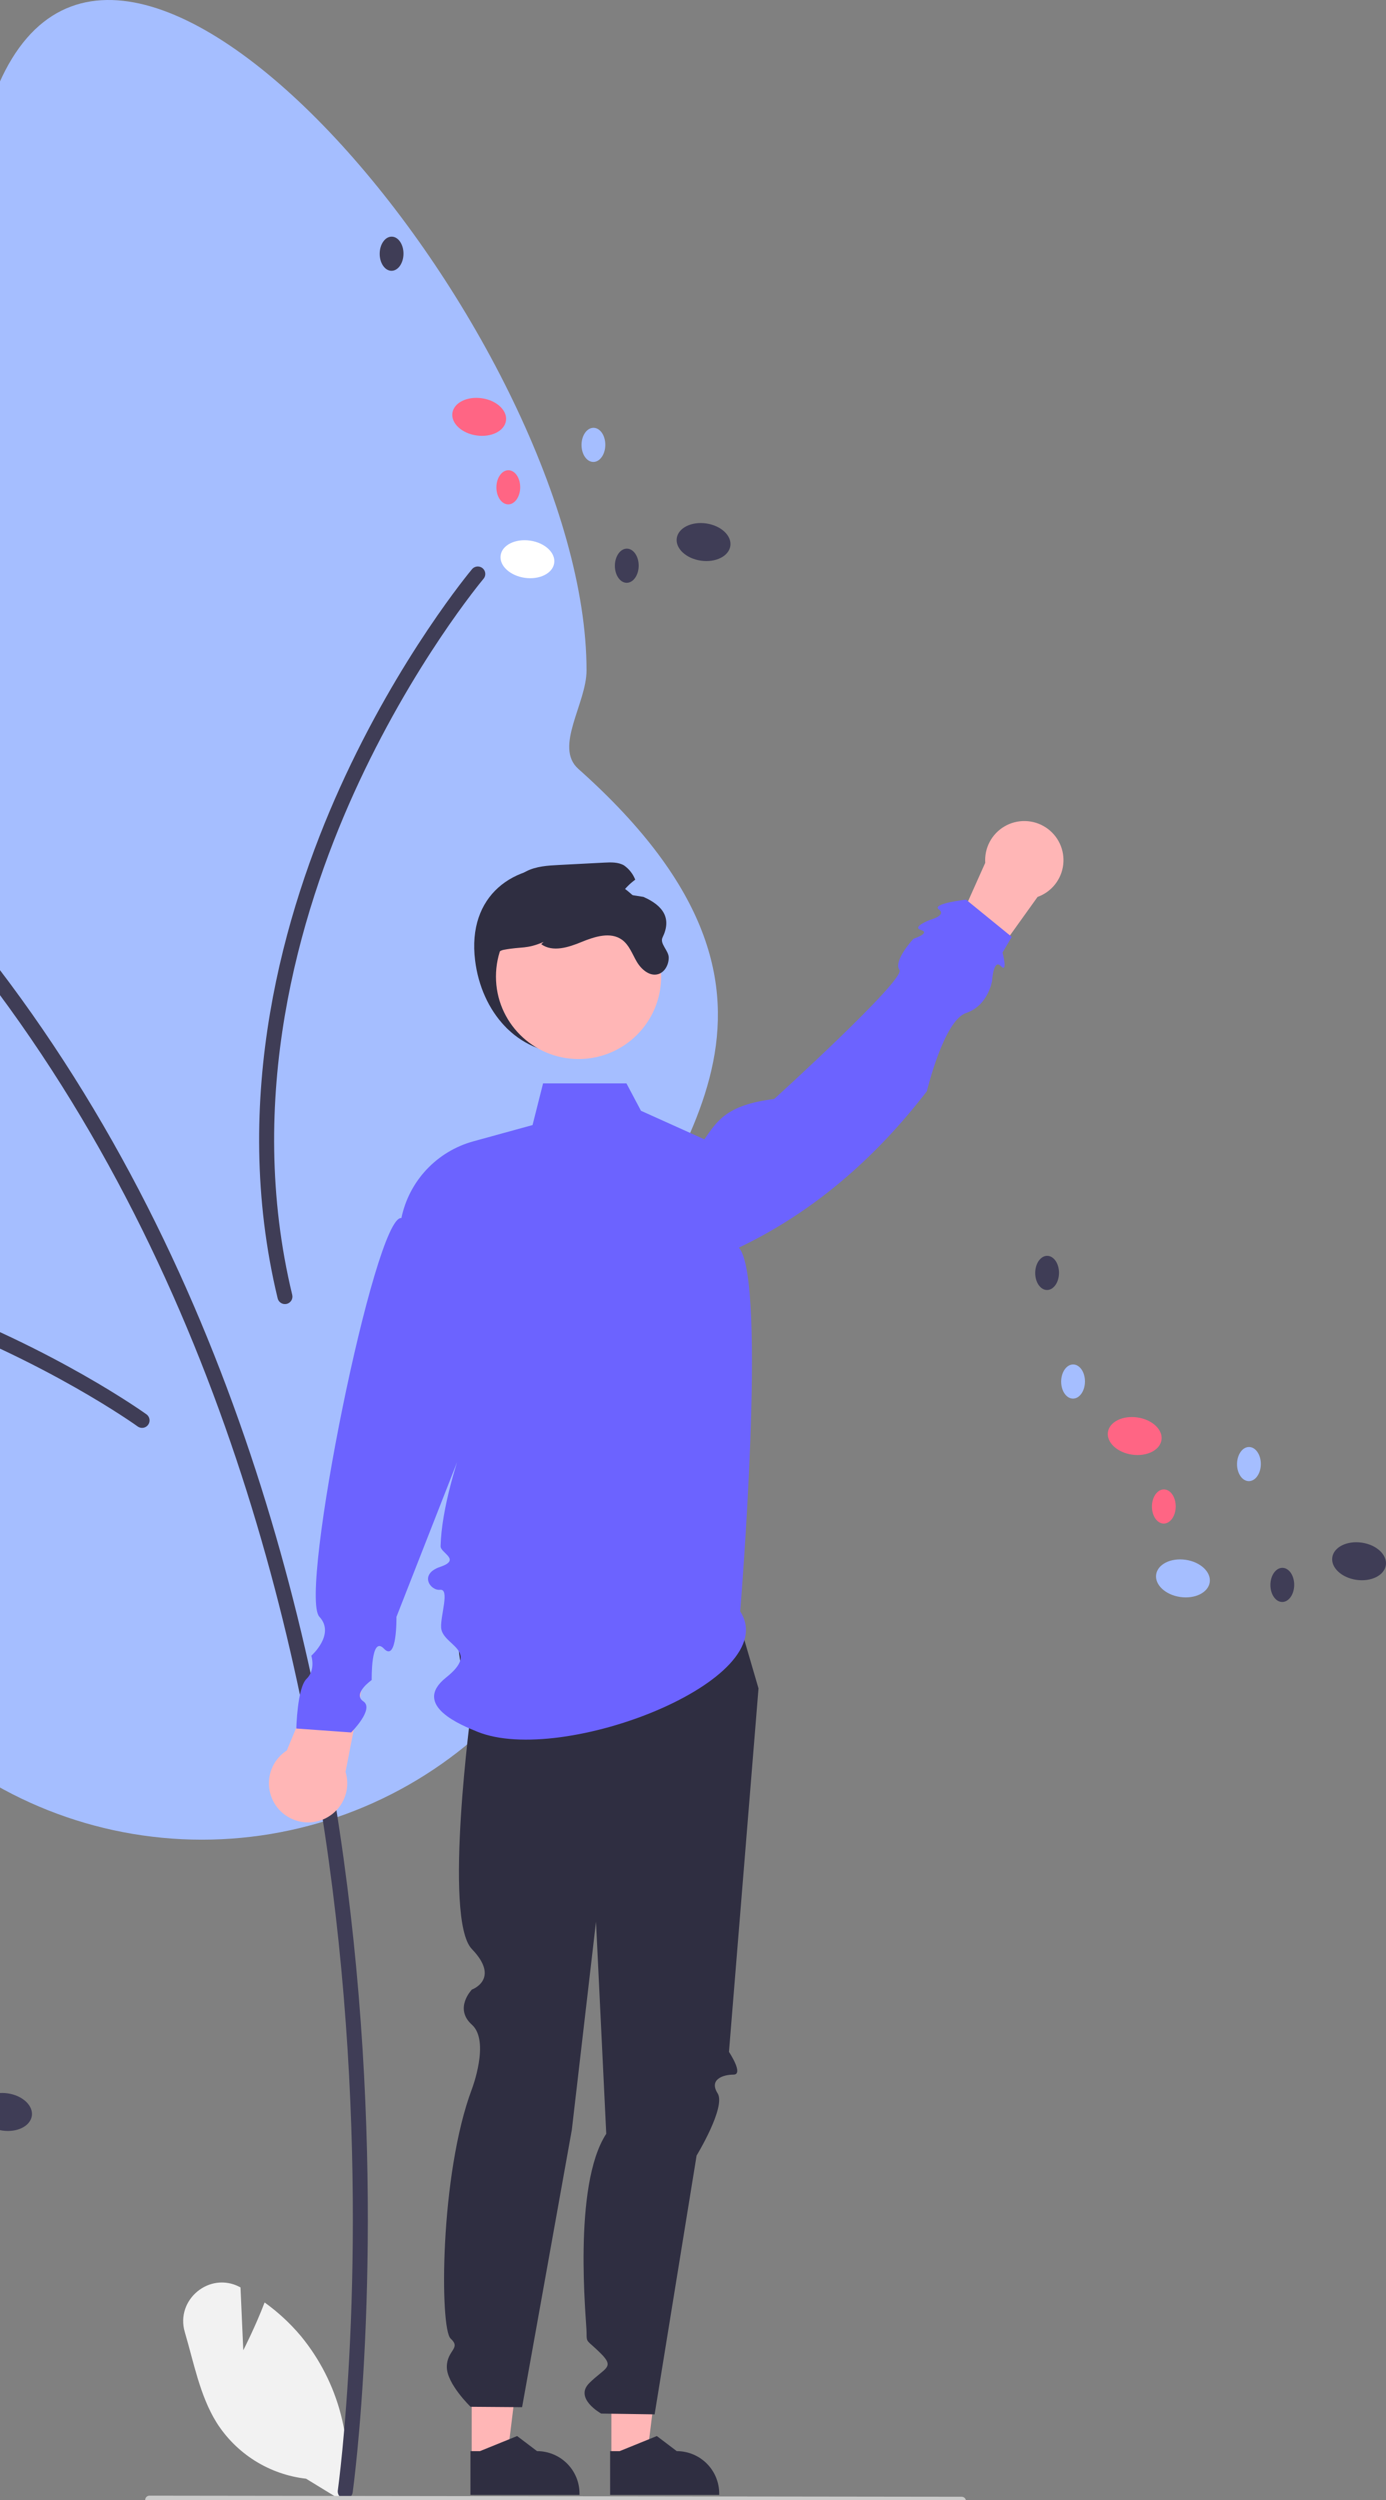<svg width="270" height="487" viewBox="0 0 270 487" fill="none" xmlns="http://www.w3.org/2000/svg">
<rect x="0" y="0" width="270" height="487" fill="#808080" stroke="none"/>
<g clip-path="url(#clip0_212_98)">
<path d="M47.394 457.804L46.849 445.56C46.792 445.53 46.735 445.501 46.678 445.471C40.833 442.409 34.135 447.951 36.002 454.271C37.758 460.218 38.938 466.628 42.153 471.833C44.053 474.856 46.61 477.414 49.635 479.317C52.659 481.219 56.074 482.418 59.625 482.824L67.051 487.363C68.07 481.693 67.846 475.869 66.393 470.293C64.94 464.718 62.294 459.523 58.636 455.067C56.559 452.587 54.178 450.379 51.548 448.493C49.77 453.174 47.394 457.804 47.394 457.804Z" fill="#F2F2F2"/>
<path d="M-19.09 333.556C-33.386 318.837 -54.104 310.396 -75.931 310.396L-76.773 310.398C-91.149 310.404 -105.269 306.597 -117.689 299.368L-118.981 298.616L-117.94 297.546C-112.305 291.726 -107.6 285.076 -103.989 277.828C-106.553 280.215 -109.612 282.01 -112.948 283.085C-116.285 284.161 -119.817 284.492 -123.295 284.054C-126.968 283.617 -130.494 282.356 -133.608 280.364C-136.722 278.373 -139.345 275.703 -141.278 272.556C-148.907 260.2 -158 242.668 -158 229.312C-157.988 218.023 -155.62 206.86 -151.047 196.534C-146.474 186.209 -139.796 176.948 -131.439 169.342C-126.149 164.58 -121.923 158.758 -119.037 152.257C-116.152 145.755 -114.671 138.719 -114.692 131.607L-114.696 130.595C-114.698 121.233 -113.552 111.905 -111.284 102.821L-111.053 101.903L-110.108 101.936C-104.011 102.143 -97.91 101.633 -91.932 100.416C-97.539 99.73 -103.025 98.273 -108.233 96.088L-109.25 95.678L-108.905 94.637C-85.109 79.929 -31.394 87.546 -0.217 16.339C25.064 -41.401 114.262 67.594 114.262 130.595C114.262 137.024 107.889 145.519 112.66 149.768C164.234 195.7 128.649 225.194 117.429 254.872C114.767 261.914 120.539 269.644 120.539 277.262C120.539 278.555 120.506 279.889 120.441 281.228L120.342 283.287L118.622 282.144C115.22 279.92 112.067 277.338 109.216 274.443C112.173 281.237 113.567 288.607 113.295 296.01C113.022 303.414 111.09 310.662 107.641 317.221C102.236 327.404 97.007 334.695 92.1 338.888C76.379 352.318 56.112 359.246 35.444 358.255C14.777 357.263 -4.731 348.428 -19.09 333.556Z" fill="#A5BEFF"/>
<path d="M67.257 486.759C67.608 486.759 67.948 486.632 68.213 486.402C68.478 486.171 68.651 485.854 68.701 485.506C68.763 485.071 74.842 441.305 69.382 383.139C64.341 329.421 48.149 252.048 -0.356 188.503C-0.472 188.35 -0.617 188.222 -0.783 188.126C-0.949 188.029 -1.132 187.966 -1.322 187.94C-1.512 187.915 -1.706 187.927 -1.892 187.975C-2.077 188.024 -2.251 188.109 -2.404 188.226C-2.557 188.342 -2.685 188.487 -2.782 188.652C-2.878 188.818 -2.941 189.001 -2.966 189.191C-2.992 189.381 -2.98 189.574 -2.931 189.76C-2.881 189.945 -2.796 190.119 -2.679 190.271C45.406 253.267 61.467 330.072 66.474 383.411C71.901 441.239 65.87 484.663 65.809 485.095C65.779 485.302 65.795 485.513 65.854 485.713C65.913 485.914 66.015 486.099 66.153 486.257C66.29 486.415 66.459 486.541 66.65 486.628C66.84 486.714 67.047 486.759 67.257 486.759Z" fill="#3F3D56"/>
<path d="M27.674 278.136C27.983 278.136 28.284 278.039 28.533 277.858C28.783 277.677 28.969 277.422 29.064 277.129C29.16 276.836 29.16 276.521 29.065 276.228C28.97 275.935 28.784 275.679 28.534 275.498C28.358 275.371 10.614 262.608 -15.913 252.912C-40.436 243.949 -77.726 235.825 -116.116 248.021C-116.299 248.079 -116.469 248.172 -116.616 248.296C-116.763 248.419 -116.884 248.57 -116.972 248.741C-117.061 248.911 -117.114 249.097 -117.131 249.288C-117.147 249.479 -117.125 249.671 -117.067 249.854C-117.009 250.036 -116.915 250.206 -116.791 250.352C-116.667 250.499 -116.516 250.619 -116.345 250.707C-116.175 250.795 -115.988 250.849 -115.797 250.865C-115.606 250.881 -115.413 250.859 -115.23 250.8C-77.627 238.854 -41.013 246.845 -16.918 255.651C9.231 265.208 26.644 277.732 26.817 277.858C27.066 278.039 27.366 278.136 27.674 278.136Z" fill="#3F3D56"/>
<path d="M94.532 111.909C94.555 111.601 94.479 111.295 94.317 111.033C94.154 110.772 93.912 110.568 93.626 110.452C93.341 110.336 93.025 110.313 92.726 110.387C92.426 110.46 92.158 110.627 91.959 110.862C91.819 111.029 77.788 127.777 66.19 153.491C55.47 177.261 44.666 213.805 54.088 252.906C54.179 253.282 54.415 253.607 54.746 253.809C55.076 254.011 55.473 254.073 55.85 253.983C56.227 253.892 56.552 253.656 56.754 253.327C56.956 252.997 57.019 252.6 56.928 252.224C47.7 213.924 58.321 178.044 68.855 154.688C80.287 129.341 94.055 112.906 94.192 112.742C94.391 112.508 94.51 112.216 94.532 111.909Z" fill="#3F3D56"/>
<path d="M92.555 187.101C93.788 197.027 100.678 205.212 110.698 205.212C115.51 205.212 120.125 203.304 123.527 199.907C126.93 196.511 128.841 191.904 128.841 187.101C128.841 177.098 120.675 169.914 110.698 168.99C100.112 168.008 90.973 174.356 92.555 187.101Z" fill="#2F2E41"/>
<path d="M119.101 478.782L126.01 478.781L129.297 452.179L119.1 452.179L119.101 478.782Z" fill="#FFB6B6"/>
<path d="M118.859 485.977L140.105 485.976V485.708C140.104 483.518 139.233 481.419 137.682 479.871C136.132 478.322 134.028 477.453 131.835 477.453H131.835L127.954 474.514L120.713 477.453L118.858 477.453L118.859 485.977Z" fill="#2F2E41"/>
<path d="M91.887 478.782L98.796 478.781L102.083 452.179L91.886 452.179L91.887 478.782Z" fill="#FFB6B6"/>
<path d="M91.644 485.977L112.89 485.976V485.708C112.89 483.518 112.019 481.419 110.468 479.871C108.917 478.322 106.814 477.453 104.621 477.453H104.62L100.739 474.514L93.499 477.453L91.644 477.453L91.644 485.977Z" fill="#2F2E41"/>
<path d="M142.877 312.165L147.762 328.883L142.007 399.687C142.007 399.687 144.97 404.114 142.877 404.114C140.784 404.114 138.099 405.096 139.79 407.74C141.481 410.383 135.701 419.875 135.701 419.875L127.525 470.29L117.108 470.136C117.108 470.136 111.811 467.191 114.784 464.212C117.756 461.234 119.849 461.234 117.058 458.448C114.267 455.661 114.267 456.501 114.267 454.339C114.267 452.178 111.471 425.769 118.102 415.638L116.104 374.334L111.398 414.848L101.707 468.896L91.671 468.814C91.671 468.814 87.036 464.354 87.044 461.053C87.053 457.751 89.908 457.477 87.783 455.524C85.657 453.572 85.657 423.575 91.937 406.9C91.937 406.9 95.49 397.584 91.929 394.392C88.369 391.2 91.925 387.547 91.925 387.547C91.925 387.547 97.564 385.512 91.92 379.649C86.275 373.785 91.889 332.316 91.889 332.316C91.889 332.316 85.719 315.577 91.968 308.995C98.218 302.413 142.877 312.165 142.877 312.165Z" fill="#2F2E41"/>
<path d="M55.879 340.969L64.594 319.944L71.46 323.752L67.313 345.139C67.729 346.494 67.757 347.938 67.395 349.308C67.034 350.678 66.297 351.921 65.266 352.896C64.236 353.87 62.954 354.539 61.564 354.826C60.174 355.114 58.732 355.008 57.398 354.522C56.065 354.036 54.894 353.188 54.017 352.074C53.14 350.96 52.592 349.623 52.434 348.215C52.276 346.807 52.515 345.383 53.123 344.103C53.732 342.822 54.686 341.737 55.879 340.969Z" fill="#FFB6B6"/>
<path d="M202.12 174.714L188.86 193.221L183.036 187.959L191.93 168.066C191.833 166.652 192.133 165.239 192.796 163.987C193.459 162.734 194.459 161.69 195.684 160.974C196.908 160.257 198.309 159.896 199.728 159.931C201.147 159.965 202.528 160.394 203.716 161.169C204.905 161.945 205.853 163.035 206.454 164.319C207.055 165.602 207.286 167.028 207.12 168.435C206.954 169.843 206.398 171.176 205.515 172.285C204.632 173.394 203.456 174.235 202.12 174.714Z" fill="#FFB6B6"/>
<path d="M144.193 313.879C152.794 327.197 109.56 344.097 92.971 337.312C90.066 336.124 80.074 332.2 86.904 326.759C93.734 321.319 86.112 320.553 85.932 317.011C85.812 314.643 87.648 309.449 85.732 309.672C83.816 309.895 81.573 306.62 85.746 305.211C89.919 303.802 85.791 302.517 85.828 301.179C86.227 286.582 97.446 263.364 97.446 263.364L77.23 314.951C77.23 314.951 77.379 323.875 74.801 321.148C72.223 318.421 72.411 327.248 72.411 327.248C72.411 327.248 68.577 329.919 70.782 331.405C72.986 332.891 68.408 337.461 68.408 337.461L57.727 336.699C57.727 336.699 57.895 328.779 59.718 327.027C61.542 325.275 60.646 322.519 60.646 322.519C60.646 322.519 65.394 318.323 62.211 314.916C58.117 310.535 73.044 236.53 78.195 237.263C78.924 233.724 80.618 230.456 83.091 227.819C85.563 225.182 88.719 223.279 92.207 222.32L103.744 219.149L105.792 211.035H122.036L124.865 216.367L137.215 221.93C139.541 218.654 141.279 215.201 150.805 214.082C150.805 214.082 176.472 190.769 175.219 188.949C173.966 187.129 177.944 182.867 177.944 182.867C177.944 182.867 181.342 181.757 179.425 181.164C177.508 180.572 181.132 179.201 181.132 179.201C181.132 179.201 184.488 178.321 182.905 177.161C181.322 176.002 188.189 175.24 188.189 175.24L197.098 182.497L195.297 185.544C195.297 185.544 196.395 189.695 194.962 188.179C193.529 186.664 193.259 191.061 193.259 191.061C193.259 191.061 192.528 195.876 188.189 197.327C183.85 198.777 180.559 212.559 180.559 212.559C170.326 225.841 158.25 236.202 143.939 243.023C149.516 249.413 144.193 313.879 144.193 313.879Z" fill="#6C63FF"/>
<path d="M112.704 206.287C121.589 206.287 128.792 199.097 128.792 190.227C128.792 181.357 121.589 174.167 112.704 174.167C103.819 174.167 96.615 181.357 96.615 190.227C96.615 199.097 103.819 206.287 112.704 206.287Z" fill="#FFB6B6"/>
<path d="M96.044 191.977C96.554 195.467 99.534 200.336 98.836 200.336C98.138 200.336 93.177 185.949 98.138 185.011C101.737 184.331 102.541 184.927 105.904 183.472L105.43 183.917C107.656 185.533 110.754 184.537 113.294 183.485C115.841 182.441 118.932 181.444 121.165 183.054C122.568 184.064 123.161 185.819 124.033 187.31C124.906 188.807 126.518 190.221 128.178 189.762C129.511 189.392 130.279 187.902 130.272 186.523C130.265 185.143 128.466 183.831 129.072 182.594C130.867 178.927 129.252 176.427 125.338 174.702C123.915 174.486 122.491 174.265 121.068 174.04C121.814 173.008 122.718 172.101 123.747 171.351C123.312 170.238 122.56 169.276 121.584 168.586C120.447 167.91 119.037 167.959 117.718 168.028C114.774 168.181 111.831 168.335 108.891 168.488C106.714 168.599 104.46 168.732 102.513 169.728C100.085 170.975 98.494 173.406 97.335 175.879C94.74 181.437 95.151 185.91 96.044 191.977Z" fill="#2F2E41"/>
<path d="M29.118 487.786L187.345 488C187.565 488 187.777 487.913 187.932 487.757C188.088 487.602 188.176 487.391 188.176 487.171C188.176 486.951 188.088 486.74 187.932 486.584C187.777 486.429 187.565 486.341 187.345 486.341L29.118 486.127C28.898 486.127 28.686 486.215 28.53 486.37C28.375 486.526 28.287 486.737 28.287 486.957C28.287 487.177 28.375 487.387 28.53 487.543C28.686 487.699 28.898 487.786 29.118 487.786Z" fill="#CACACA"/>
<path d="M6.203 412.144C6.495 410.143 4.395 408.182 1.513 407.763C-1.369 407.344 -3.941 408.627 -4.233 410.629C-4.525 412.63 -2.425 414.592 0.457 415.01C3.339 415.429 5.911 414.146 6.203 412.144Z" fill="#3F3D56"/>
<path d="M235.661 308.213C235.953 306.211 233.853 304.25 230.971 303.831C228.089 303.413 225.516 304.696 225.225 306.697C224.933 308.698 227.033 310.66 229.915 311.078C232.797 311.497 235.369 310.214 235.661 308.213Z" fill="#A5BEFF"/>
<path d="M269.973 304.87C270.265 302.869 268.165 300.907 265.283 300.489C262.401 300.07 259.828 301.353 259.537 303.355C259.245 305.356 261.345 307.318 264.227 307.736C267.109 308.155 269.681 306.872 269.973 304.87Z" fill="#3F3D56"/>
<path d="M226.265 280.483C226.556 278.482 224.457 276.52 221.575 276.101C218.693 275.683 216.12 276.966 215.828 278.967C215.537 280.968 217.637 282.93 220.518 283.349C223.4 283.767 225.973 282.484 226.265 280.483Z" fill="#FF6584"/>
<path d="M211.356 269.124C211.37 267.287 210.343 265.79 209.063 265.78C207.782 265.771 206.733 267.252 206.719 269.089C206.705 270.927 207.732 272.424 209.012 272.434C210.293 272.443 211.342 270.962 211.356 269.124Z" fill="#A5BEFF"/>
<path d="M206.3 247.968C206.314 246.131 205.287 244.634 204.007 244.624C202.726 244.614 201.677 246.096 201.663 247.933C201.649 249.77 202.676 251.268 203.956 251.277C205.237 251.287 206.286 249.805 206.3 247.968Z" fill="#3F3D56"/>
<path d="M245.617 285.202C245.631 283.365 244.605 281.867 243.324 281.858C242.044 281.848 240.995 283.33 240.981 285.167C240.967 287.004 241.994 288.501 243.274 288.511C244.554 288.521 245.604 287.039 245.617 285.202Z" fill="#A5BEFF"/>
<path d="M229.036 293.466C229.05 291.629 228.024 290.132 226.743 290.122C225.463 290.112 224.414 291.594 224.4 293.431C224.386 295.268 225.413 296.766 226.693 296.775C227.973 296.785 229.023 295.303 229.036 293.466Z" fill="#FF6584"/>
<path d="M252.118 308.741C252.132 306.903 251.105 305.406 249.825 305.396C248.545 305.387 247.495 306.868 247.481 308.706C247.468 310.543 248.494 312.04 249.775 312.05C251.055 312.059 252.104 310.578 252.118 308.741Z" fill="#3F3D56"/>
<path d="M107.963 109.686C108.255 107.685 106.155 105.723 103.273 105.305C100.391 104.886 97.818 106.169 97.527 108.17C97.235 110.172 99.335 112.133 102.217 112.552C105.098 112.97 107.671 111.687 107.963 109.686Z" fill="white"/>
<path d="M142.275 106.344C142.567 104.343 140.467 102.381 137.585 101.962C134.703 101.544 132.13 102.827 131.839 104.828C131.547 106.829 133.647 108.791 136.529 109.21C139.41 109.628 141.983 108.345 142.275 106.344Z" fill="#3F3D56"/>
<path d="M98.567 81.956C98.859 79.955 96.759 77.993 93.877 77.575C90.995 77.156 88.423 78.439 88.131 80.441C87.839 82.442 89.939 84.404 92.821 84.822C95.703 85.241 98.275 83.958 98.567 81.956Z" fill="#FF6584"/>
<path d="M83.658 70.598C83.672 68.761 82.645 67.263 81.365 67.254C80.084 67.244 79.035 68.726 79.021 70.563C79.007 72.4 80.034 73.897 81.314 73.907C82.594 73.917 83.644 72.435 83.658 70.598Z" fill="#A5BEFF"/>
<path d="M78.602 49.441C78.615 47.604 77.589 46.107 76.308 46.097C75.028 46.088 73.979 47.569 73.965 49.407C73.951 51.244 74.978 52.741 76.258 52.751C77.538 52.76 78.588 51.279 78.602 49.441Z" fill="#3F3D56"/>
<path d="M117.919 86.675C117.933 84.838 116.907 83.341 115.626 83.331C114.346 83.322 113.297 84.803 113.283 86.64C113.269 88.478 114.296 89.975 115.576 89.984C116.856 89.994 117.905 88.513 117.919 86.675Z" fill="#A5BEFF"/>
<path d="M101.338 94.939C101.352 93.102 100.326 91.605 99.045 91.595C97.765 91.586 96.716 93.067 96.702 94.904C96.688 96.742 97.715 98.239 98.995 98.249C100.275 98.258 101.324 96.777 101.338 94.939Z" fill="#FF6584"/>
<path d="M124.42 110.214C124.434 108.377 123.407 106.88 122.127 106.87C120.846 106.86 119.797 108.342 119.783 110.179C119.769 112.016 120.796 113.514 122.076 113.523C123.357 113.533 124.406 112.051 124.42 110.214Z" fill="#3F3D56"/>
</g>
<defs>
<clipPath id="clip0_212_98">
<rect width="428" height="488" fill="white" transform="translate(-158)"/>
</clipPath>
</defs>
</svg>
